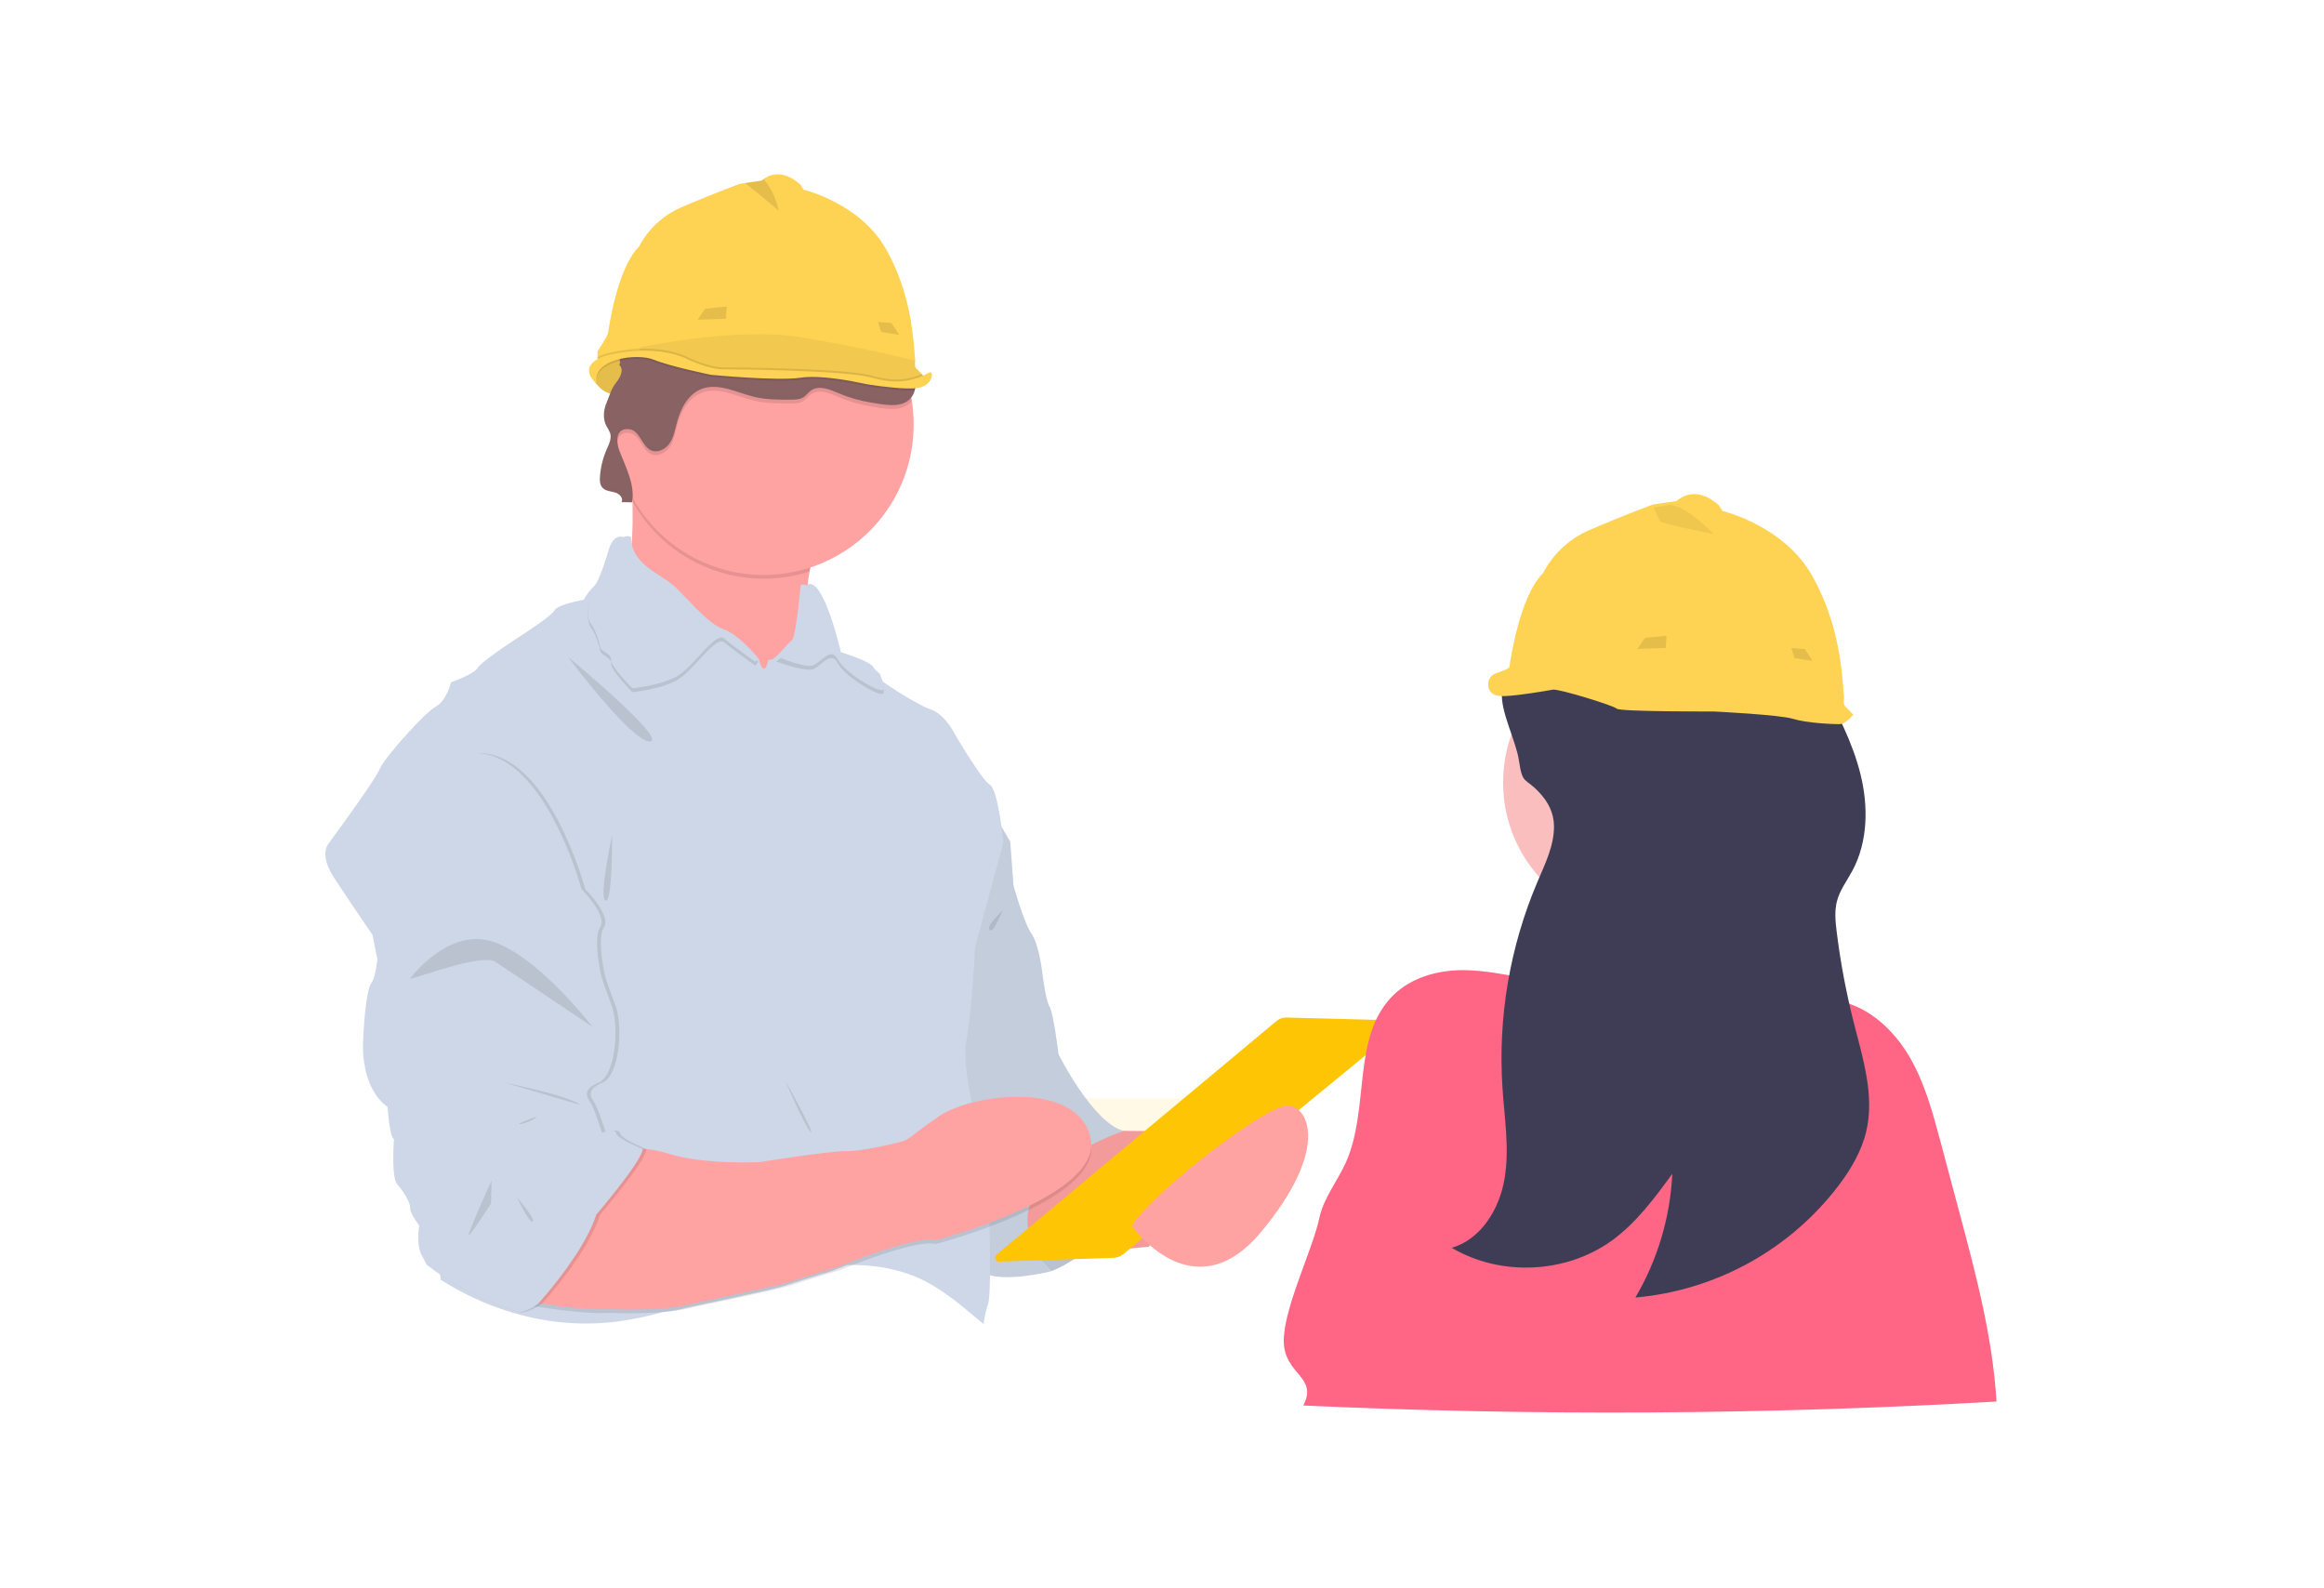 <svg width="600" height="410" viewBox="0 0 600 410" fill="none" xmlns="http://www.w3.org/2000/svg">
<path opacity="0.1" d="M312.022 283.492H243.543V292.359H312.022V283.492Z" fill="#FDC503"/>
<path opacity="0.1" d="M312.022 310.421H243.543V319.287H312.022V310.421Z" fill="#FDC503"/>
<path opacity="0.1" d="M161.304 169.58H148.57V182.32H161.304V169.58Z" fill="#FDC503"/>
<path opacity="0.1" d="M161.304 199.18H148.57V211.921H161.304V199.18Z" fill="#FDC503"/>
<path opacity="0.1" d="M161.304 228.777H148.57V241.517H161.304V228.777Z" fill="#FDC503"/>
<path opacity="0.1" d="M161.304 258.377H148.57V271.117H161.304V258.377Z" fill="#FDC503"/>
<path opacity="0.1" d="M161.304 287.978H148.57V300.718H161.304V287.978Z" fill="#FDC503"/>
<path opacity="0.1" d="M161.304 317.574H148.57V330.314H161.304V317.574Z" fill="#FDC503"/>
<path opacity="0.1" d="M119.173 332.406C119.584 332.639 120 332.863 120.42 333.087V332.863H123.995V334.882L124.757 335.23V332.863H128.332V336.742L129.094 337.034V332.863H132.897V338.345L133.66 338.583V332.406H119.173Z" fill="#FDC503"/>
<path opacity="0.1" d="M209.786 254.115C209.786 254.115 206.065 264.37 213.744 265.307C214.096 265.48 214.494 265.537 214.88 265.47C215.266 265.402 215.622 265.214 215.894 264.932C215.894 264.932 215.36 264.754 215.853 263.758C216.029 263.402 216.161 263.027 216.246 262.639C216.364 262.116 216.306 261.569 216.081 261.082V261.082C216.081 261.082 215.739 257.788 211.283 255.23C211.283 255.23 210.489 254.074 210.21 254.029L210.438 256.011C210.438 256.011 211.89 255.787 212.803 256.573C212.803 256.573 210.521 255.956 210.461 256.308C210.461 256.381 210.63 257.354 210.63 257.354C210.63 257.354 213.15 256.975 214.525 258.231C214.525 258.231 211.886 257.13 210.694 257.724L211.05 259.181C211.05 259.181 213.694 258.647 215.314 260.022C215.314 260.022 212.52 258.962 211.151 259.492L211.694 260.862C211.694 260.862 214.283 260.405 215.625 261.543C215.625 261.543 212.269 260.629 211.84 261.173C212.074 261.705 212.371 262.206 212.726 262.667C212.726 262.667 214.593 262.37 215.314 263.123C215.314 263.123 213.004 262.763 212.922 263.005C212.922 263.005 214.105 264.416 215.082 264.832C214.164 264.51 213.347 263.952 212.712 263.215C212.652 263.811 212.768 264.411 213.045 264.941C213.045 264.941 212.05 264.485 212.429 262.868C212.429 262.868 211.557 261.726 211.552 261.497C211.552 261.497 210.95 263.041 211.096 264.124C211.096 264.124 210.365 262.991 211.397 261.136L210.822 259.766C210.822 259.766 209.909 261.762 209.977 262.735C209.977 262.735 209.411 261.465 210.708 259.405L210.343 257.984C209.864 258.847 209.5 259.768 209.26 260.725C209.26 260.725 208.987 259.428 210.251 257.555L210.119 256.573C210.119 256.573 209.48 257.797 209.329 258.167C209.178 258.537 209.064 258.524 209.064 258.524C209.17 257.659 209.514 256.841 210.059 256.162C210.059 256.162 209.909 254.115 209.786 254.115Z" fill="#FDC503"/>
<path opacity="0.1" d="M195.021 157.461C195.021 157.461 191.304 167.711 198.979 168.648C199.332 168.82 199.729 168.878 200.116 168.811C200.503 168.745 200.859 168.558 201.134 168.278C201.134 168.278 200.595 168.1 201.093 167.099C201.265 166.742 201.395 166.367 201.481 165.98C201.598 165.459 201.542 164.913 201.321 164.427C201.321 164.427 200.979 161.133 196.518 158.571C196.518 158.571 195.724 157.415 195.445 157.369L195.678 159.356C195.678 159.356 197.125 159.128 198.039 159.914C198.039 159.914 195.756 159.297 195.696 159.653C195.696 159.722 195.865 160.699 195.865 160.699C195.865 160.699 198.386 160.316 199.764 161.576C199.764 161.576 197.125 160.471 195.929 161.069L196.285 162.522C196.285 162.522 198.929 161.987 200.554 163.362C200.554 163.362 197.755 162.303 196.386 162.837L196.929 164.208C196.929 164.208 199.518 163.751 200.86 164.893C200.86 164.893 197.504 163.979 197.075 164.518C197.309 165.05 197.606 165.552 197.961 166.012C197.961 166.012 199.828 165.72 200.55 166.469C200.55 166.469 198.244 166.108 198.162 166.345C198.162 166.345 199.34 167.761 200.317 168.173C199.4 167.847 198.583 167.288 197.947 166.551C197.887 167.148 198.003 167.75 198.28 168.282C198.28 168.282 197.285 167.825 197.669 166.204C197.669 166.204 196.792 165.066 196.788 164.833C196.788 164.833 196.189 166.373 196.331 167.46C196.331 167.46 195.596 166.323 196.632 164.472L196.052 163.102C196.052 163.102 195.139 165.098 195.208 166.076C195.208 166.076 194.642 164.801 195.938 162.741L195.573 161.321C195.095 162.183 194.732 163.105 194.491 164.061C194.491 164.061 194.222 162.769 195.482 160.891L195.354 159.914C195.354 159.914 194.71 161.138 194.56 161.503C194.409 161.869 194.295 161.864 194.295 161.864C194.4 161 194.745 160.182 195.29 159.502C195.29 159.502 195.148 157.461 195.021 157.461Z" fill="#FDC503"/>
<path opacity="0.1" d="M222.614 213.282C222.614 213.282 225.486 223.788 232.298 220.134C232.685 220.072 233.043 219.89 233.32 219.612C233.597 219.335 233.779 218.977 233.841 218.59C233.841 218.59 233.302 218.754 233.133 217.654C233.069 217.263 232.959 216.881 232.805 216.516C232.602 216.02 232.241 215.606 231.777 215.338C231.777 215.338 229.6 212.843 224.472 213.318C224.472 213.318 223.158 212.839 222.902 212.962L224.235 214.447C224.235 214.447 225.29 213.428 226.49 213.533C226.49 213.533 224.258 214.355 224.422 214.671C224.459 214.735 225.162 215.429 225.162 215.429C225.162 215.429 226.988 213.661 228.851 213.894C228.851 213.894 226.061 214.515 225.431 215.694L226.559 216.676C226.559 216.676 228.413 214.716 230.531 214.899C230.531 214.899 227.632 215.648 226.819 216.872L228.061 217.69C228.061 217.69 229.887 215.813 231.668 215.982C231.668 215.982 228.408 217.183 228.358 217.859C228.856 218.159 229.39 218.397 229.947 218.567C229.947 218.567 231.316 217.252 232.316 217.439C232.316 217.439 230.22 218.476 230.294 218.718C230.294 218.718 232.074 219.175 233.101 218.955C232.166 219.221 231.178 219.236 230.234 219.001C230.528 219.524 230.969 219.948 231.503 220.221C231.503 220.221 230.426 220.417 229.805 218.878C229.805 218.878 228.435 218.453 228.289 218.261C228.289 218.261 228.691 219.869 229.431 220.673C229.431 220.673 228.18 220.166 227.956 218.055L226.691 217.265C226.691 217.265 227.107 219.417 227.709 220.18C227.709 220.18 226.513 219.467 226.385 217.037L225.271 216.087C225.38 217.072 225.616 218.04 225.975 218.965C225.975 218.965 225.011 218.051 224.961 215.803L224.29 215.077C224.29 215.077 224.472 216.448 224.559 216.836C224.646 217.224 224.559 217.293 224.559 217.293C224.148 216.525 223.958 215.658 224.011 214.789C224.011 214.789 222.719 213.213 222.614 213.282Z" fill="#FDC503"/>
<path d="M271.292 328.176C271.292 328.176 294.979 320.196 290.075 291.92L259.988 284.104L253.003 307.305L271.292 328.176Z" fill="#CED7E7"/>
<path opacity="0.1" d="M253.003 307.305L271.288 328.177C271.288 328.177 294.974 320.196 290.071 291.92L253.003 307.305Z" fill="black"/>
<path d="M153.474 98.41C153.474 98.41 156.67 103.613 161.039 101.013C165.408 98.414 161.217 91.233 161.217 91.233C161.217 91.233 152.848 90.087 153.474 98.41Z" fill="#FED253"/>
<path opacity="0.1" d="M161.039 101.014C160.524 101.347 159.946 101.572 159.34 101.674C158.735 101.776 158.115 101.754 157.519 101.607C155.917 101.201 154.684 99.968 154.022 99.159C153.824 98.922 153.641 98.673 153.474 98.414C153.25 95.445 154.172 93.677 155.451 92.636C157.209 91.206 159.642 91.147 160.692 91.192C161.016 91.192 161.203 91.238 161.203 91.238L161.29 91.384C161.413 91.617 161.683 92.133 161.97 92.823C162.947 95.084 164.112 99.182 161.039 101.014Z" fill="black"/>
<path d="M273.621 290.591L290.057 291.92L320.646 292.171L296.544 321.863C296.544 321.863 288.897 322.279 287.322 323.357C285.747 324.435 263.631 323.86 263.631 323.86L260.061 308.639L273.621 290.591Z" fill="#FFA2A2"/>
<path opacity="0.05" d="M273.621 290.591L290.057 291.92L320.646 292.171L296.544 321.863C296.544 321.863 288.897 322.279 287.322 323.357C285.747 324.435 263.631 323.86 263.631 323.86L260.061 308.639L273.621 290.591Z" fill="black"/>
<path d="M256.998 210.76L260.819 217.247L261.65 228.557C261.65 228.557 264.312 238.2 266.307 241.028C268.302 243.856 269.133 251.343 269.133 251.343C269.133 251.343 269.964 258.327 270.959 259.821C271.954 261.315 273.288 272.154 273.288 272.154C273.288 272.154 282.099 289.782 290.075 291.943C290.075 291.943 250.515 304.916 271.292 328.199C271.292 328.199 256.5 331.854 253.007 327.702C249.515 323.549 240.375 262.009 240.375 262.009L243.201 210.116L256.998 210.76Z" fill="#CED7E7"/>
<path opacity="0.05" d="M256.998 210.76L260.819 217.247L261.65 228.557C261.65 228.557 264.312 238.2 266.307 241.028C268.302 243.856 269.133 251.343 269.133 251.343C269.133 251.343 269.964 258.327 270.959 259.821C271.954 261.315 273.288 272.154 273.288 272.154C273.288 272.154 282.099 289.782 290.075 291.943C290.075 291.943 250.515 304.916 271.292 328.199C271.292 328.199 256.5 331.854 253.007 327.702C249.515 323.549 240.375 262.009 240.375 262.009L243.201 210.116L256.998 210.76Z" fill="black"/>
<path d="M209 147.543C207.89 153.305 208.219 159.252 209.959 164.856L203.804 182.484C203.804 182.484 156.93 156.373 160.92 150.051C163.18 146.465 163.468 136.978 163.285 129.44C163.153 123.712 162.746 119.117 162.746 119.117C162.746 119.117 220.272 124.776 212.616 137.914C210.883 140.9 209.661 144.155 209 147.543V147.543Z" fill="#FFA2A2"/>
<path opacity="0.1" d="M212.616 137.914C210.883 140.9 209.661 144.155 209 147.543C200.463 150.276 191.244 149.966 182.91 146.665C174.575 143.365 167.641 137.278 163.285 129.44C163.153 123.712 162.747 119.117 162.747 119.117C162.747 119.117 220.259 124.776 212.616 137.914Z" fill="black"/>
<path d="M235.887 109.638C235.891 115.736 234.456 121.748 231.701 127.187C228.945 132.626 224.945 137.337 220.027 140.938C215.109 144.539 209.411 146.928 203.396 147.911C197.382 148.894 191.22 148.443 185.412 146.595C179.605 144.747 174.315 141.554 169.973 137.275C165.631 132.996 162.359 127.753 160.423 121.97C158.488 116.188 157.944 110.031 158.834 103.999C159.725 97.966 162.026 92.23 165.55 87.255C166.098 86.484 166.674 85.732 167.28 84.998C170.731 80.801 175.026 77.377 179.886 74.948V74.948C182.522 73.629 185.303 72.62 188.172 71.943C193.353 70.715 198.731 70.566 203.971 71.507C209.212 72.448 214.203 74.457 218.634 77.411C223.065 80.364 226.841 84.198 229.727 88.675C232.614 93.151 234.549 98.173 235.412 103.43C235.734 105.483 235.893 107.559 235.887 109.638Z" fill="#FFA2A2"/>
<path d="M249.424 269.095C248.844 272.192 249.57 277.852 250.67 283.612C250.716 283.864 250.766 284.115 250.816 284.366C250.866 284.617 250.94 285.006 251.003 285.321C251.51 287.797 252.063 290.25 252.601 292.479C253.14 294.708 253.624 296.617 254.035 298.189C254.656 300.541 255.08 302.021 255.08 302.021C255.08 302.021 255.135 303.474 255.208 305.785C255.249 307.119 255.295 308.746 255.341 310.541C255.341 311.062 255.373 311.591 255.386 312.14C255.409 313.094 255.432 314.086 255.455 315.1C255.455 315.429 255.455 315.757 255.478 316.091C255.478 317.183 255.519 318.297 255.537 319.407C255.56 320.933 255.578 322.459 255.587 323.939C255.587 324.505 255.587 325.063 255.587 325.611C255.587 327.027 255.587 328.383 255.587 329.631C255.537 333.171 255.395 335.843 255.094 336.615C254.989 336.88 254.893 337.168 254.802 337.469C254.406 338.887 254.119 340.333 253.944 341.795L253.167 341.16C251.684 339.936 250.214 338.684 248.721 337.469C246.239 335.389 243.605 333.499 240.841 331.814C240.653 331.704 240.466 331.595 240.274 331.49C239.763 331.193 239.243 330.914 238.713 330.649C237.622 330.099 236.503 329.605 235.362 329.169C230.089 327.159 224.441 326.428 218.716 326.552C216.433 327.424 214.949 328.05 214.949 328.05L212.046 328.927L211.562 329.073C208.416 330.033 203.992 331.394 202.399 331.96C199.824 332.874 177.466 337.529 177.466 337.529C175.424 338.087 173.337 338.469 171.23 338.671C167.392 339.751 163.486 340.569 159.537 341.119C150.565 342.267 141.452 341.533 132.779 338.963C132.52 338.978 132.26 338.971 132.002 338.94C132.162 338.94 132.317 338.904 132.459 338.876L131.902 338.712L131.14 338.474C129.861 338.072 128.594 337.632 127.336 337.154L126.574 336.862C125.357 336.393 124.165 335.889 122.999 335.35L122.237 335.003C121.019 334.436 119.828 333.838 118.662 333.207C118.242 332.988 117.826 332.751 117.416 332.527C116.174 331.832 114.956 331.105 113.763 330.343C113.562 328.621 113.457 327.47 113.457 327.47L111.677 318.599L111.585 318.142L110.307 311.747L110.216 311.29L107.435 297.376L107.344 296.919L106.066 290.524L105.974 290.067L103.157 276.162L103.066 275.705L101.788 269.31L101.696 268.853L98.902 254.921L98.811 254.464L97.533 248.091L97.441 247.635L96.934 245.122L96.172 241.317C96.172 241.317 93.739 237.836 90.999 233.72L90.693 233.264C89.913 232.108 89.109 230.906 88.328 229.728C88.068 229.34 87.817 228.956 87.566 228.577C87.186 228.001 86.817 227.439 86.461 226.891L86.215 226.512L86.164 226.434C82.229 220.341 84.863 217.691 84.863 217.691C84.863 217.691 86.516 215.453 88.648 212.493C88.753 212.342 88.863 212.191 88.977 212.036C89.89 210.757 90.894 209.359 91.88 207.961L92.643 206.874C92.93 206.468 93.214 206.061 93.487 205.659C93.597 205.508 93.702 205.353 93.802 205.202C95.907 202.16 97.642 199.506 97.998 198.565C98.555 197.08 102.107 192.69 105.646 188.84C108.435 185.797 111.211 183.093 112.457 182.444C115.283 180.951 116.448 176.122 116.448 176.122C116.448 176.122 122.597 173.966 123.428 172.303C124.259 170.641 135.897 163.167 135.897 163.167C135.897 163.167 140.604 160.134 142.508 158.307C142.777 158.068 143.012 157.793 143.206 157.489C143.868 156.302 148.192 155.324 149.95 154.972C150.406 154.881 150.689 154.831 150.689 154.831C151.399 153.541 152.296 152.363 153.351 151.336C154.068 150.701 154.963 148.513 155.716 146.394C156.533 144.082 157.168 141.857 157.168 141.857C158.501 137.367 161.158 138.696 161.158 138.696C161.154 139.31 161.213 139.922 161.332 140.524C162.441 146.005 168.467 148.289 171.631 150.852C175.124 153.675 180.607 160.997 184.931 162.491C188.51 163.729 192.66 168.398 193.975 169.955L194.076 170.074C194.295 170.33 195.856 169.955 195.856 169.955C195.856 169.955 197.226 175.742 198.349 170.321H198.892C199.196 170.29 199.484 170.173 199.723 169.983C201.207 168.973 203.417 166.013 204.38 165.333C205.54 164.497 206.708 151.025 206.708 151.025L206.768 150.998C210.909 149.057 215.351 168.489 215.351 168.489C215.351 168.489 223.163 170.819 223.829 172.481C223.957 172.81 224.546 173.395 225.432 174.103C229.465 177.187 233.757 179.915 238.261 182.257C238.361 182.307 238.457 182.358 238.558 182.399C238.648 182.447 238.741 182.492 238.836 182.531C239.005 182.613 239.17 182.686 239.325 182.755C239.571 182.865 239.8 182.956 240.01 183.029L240.284 183.125C240.938 183.343 241.554 183.662 242.11 184.071C242.274 184.189 242.438 184.313 242.598 184.445C243.22 184.963 243.792 185.538 244.306 186.163C244.383 186.254 244.456 186.35 244.529 186.441C244.876 186.875 245.187 187.305 245.443 187.702C245.862 188.315 246.245 188.953 246.589 189.612C246.589 189.612 253.4 201.255 255.564 202.58C257.728 203.905 259.057 217.385 259.057 217.385L251.752 244.478C251.752 244.478 251.41 251.33 250.771 258.319C250.414 262.239 249.962 266.226 249.424 269.095Z" fill="#CED7E7"/>
<path opacity="0.1" d="M235.393 103.43C235.22 103.676 235.023 103.904 234.804 104.111C232.403 106.395 228.139 105.449 224.865 104.919C222.021 104.454 219.242 103.65 216.588 102.526C214.278 101.539 211.506 100.333 209.429 101.749C208.63 102.288 208.082 103.151 207.251 103.626C206.42 104.101 205.361 104.133 204.38 104.147C201.184 104.147 197.988 104.184 194.87 103.462C190.217 102.375 185.405 99.638 180.981 101.443C177.521 102.85 175.644 106.618 174.708 110.241C174.252 112.018 173.914 113.895 172.882 115.403C171.85 116.91 169.855 117.979 168.157 117.271C165.65 116.225 165.28 111.968 162.258 111.753C158.939 111.52 158.98 114.951 159.948 117.431C161.381 121.085 163.258 124.74 163.34 128.55C159.773 122.157 158.087 114.885 158.478 107.573C158.869 100.262 161.321 93.212 165.55 87.236C166.286 86.78 166.862 86.107 167.198 85.309C167.232 85.201 167.259 85.091 167.28 84.98C167.531 83.705 166.823 82.367 166.782 81.033C166.623 77.776 170.147 75.506 173.38 75.094C175.53 74.82 177.731 75.031 179.886 74.962C180.971 74.938 182.05 74.794 183.104 74.533C184.922 73.987 186.625 73.113 188.126 71.952C193.307 70.724 198.685 70.575 203.925 71.516C209.166 72.457 214.157 74.466 218.588 77.42C223.019 80.373 226.795 84.207 229.681 88.684C232.568 93.16 234.503 98.183 235.366 103.439L235.393 103.43Z" fill="black"/>
<path d="M236.174 100.739C235.946 101.643 235.472 102.465 234.804 103.115C232.403 105.399 228.139 104.449 224.865 103.919C222.02 103.464 219.241 102.666 216.588 101.543C214.278 100.561 211.506 99.355 209.429 100.771C208.63 101.31 208.082 102.174 207.251 102.649C206.42 103.124 205.361 103.156 204.379 103.165C201.184 103.188 197.988 103.206 194.869 102.484C190.217 101.393 185.405 98.661 180.981 100.461C177.52 101.868 175.644 105.641 174.708 109.263C174.251 111.04 173.914 112.918 172.882 114.421C171.85 115.923 169.855 117.001 168.156 116.293C165.65 115.247 165.28 110.99 162.258 110.775C158.939 110.542 158.98 113.973 159.948 116.453C161.646 120.779 163.956 125.082 163.198 129.669C162.445 129.669 161.199 129.641 160.459 129.623C161.034 128.641 159.939 127.471 158.847 127.138C157.756 126.804 156.482 126.809 155.651 126.014C154.821 125.219 154.816 123.991 154.903 122.89C155.092 120.537 155.667 118.231 156.606 116.065C157.204 114.695 157.975 113.21 157.519 111.776C157.245 111.126 156.915 110.5 156.533 109.907C155.583 108.08 155.807 105.796 156.619 103.91C156.966 103.106 157.217 102.347 157.505 101.626C157.868 100.6 158.394 99.639 159.062 98.78C160.107 97.478 161.13 95.518 159.975 94.308C159.683 94.001 160.267 93.791 160.08 93.394C160.047 93.326 160.024 93.254 160.012 93.179C159.958 92.698 160.074 92.213 160.34 91.809C160.394 91.704 160.454 91.602 160.518 91.503C160.571 91.398 160.63 91.298 160.696 91.201C161.707 89.513 163.051 88.047 164.646 86.894C165.636 86.177 166.796 85.487 167.189 84.326C167.645 82.956 166.842 81.499 166.773 80.051C166.613 76.794 170.138 74.523 173.37 74.112C176.603 73.701 179.954 74.382 183.104 73.546C187.574 72.367 190.715 68.421 194.774 66.205C196.994 65.017 199.456 64.353 201.973 64.263C204.489 64.172 206.992 64.659 209.292 65.684C214.031 67.85 217.606 72.226 222.555 73.87C224.308 74.455 226.207 74.688 227.787 75.656C229.613 76.78 230.723 78.744 231.672 80.681C233.12 83.618 233.412 86.569 234.412 89.68C235.206 92.147 236.306 95.372 236.398 98.213C236.449 99.062 236.374 99.913 236.174 100.739V100.739Z" fill="#896363"/>
<g opacity="0.1">
<path opacity="0.1" d="M160.569 95.016C160.642 94.723 160.649 94.418 160.59 94.123C160.531 93.827 160.407 93.549 160.227 93.307C160.345 93.663 159.829 93.869 160.112 94.166C160.338 94.403 160.496 94.697 160.569 95.016Z" fill="black"/>
<path opacity="0.1" d="M160.213 92.261C160.159 92.421 160.127 92.587 160.117 92.754C160.203 92.608 160.322 92.457 160.213 92.261Z" fill="black"/>
<path opacity="0.1" d="M234.933 102C232.527 104.284 228.267 103.339 224.984 102.804C222.142 102.346 219.365 101.544 216.716 100.415C214.402 99.428 211.635 98.222 209.553 99.638C208.759 100.178 208.211 101.041 207.375 101.516C206.54 101.991 205.485 102.023 204.503 102.032C201.308 102.032 198.112 102.073 194.989 101.347C190.341 100.26 185.529 97.533 181.105 99.328C177.644 100.739 175.768 104.508 174.832 108.13C174.375 109.907 174.042 111.785 173.006 113.292C171.969 114.8 169.974 115.869 168.28 115.165C165.774 114.115 165.404 109.862 162.382 109.647C160.021 109.478 159.364 111.168 159.524 113.046C159.661 111.611 160.437 110.506 162.382 110.643C165.404 110.858 165.774 115.115 168.28 116.161C169.974 116.869 171.974 115.805 173.006 114.288C174.038 112.772 174.375 110.903 174.832 109.131C175.768 105.508 177.644 101.735 181.105 100.328C185.529 98.528 190.341 101.242 194.989 102.347C198.093 103.074 201.317 103.051 204.503 103.028C205.485 103.028 206.521 103.001 207.375 102.516C208.229 102.032 208.745 101.178 209.553 100.634C211.635 99.223 214.402 100.429 216.716 101.411C219.366 102.539 222.142 103.343 224.984 103.805C228.267 104.334 232.527 105.289 234.933 102.996C236.239 101.749 236.631 99.945 236.544 97.971C236.471 99.538 236.015 100.959 234.933 102Z" fill="black"/>
<path opacity="0.1" d="M166.933 79.224C166.908 79.451 166.899 79.68 166.906 79.909C166.951 80.859 167.312 81.809 167.426 82.737C167.595 81.599 167.07 80.412 166.933 79.224Z" fill="black"/>
<path opacity="0.1" d="M157.656 111.634C157.694 111.771 157.723 111.91 157.743 112.05C157.817 111.579 157.787 111.097 157.656 110.638C157.384 109.986 157.054 109.359 156.67 108.765C156.327 108.09 156.124 107.352 156.072 106.596C155.979 107.687 156.186 108.783 156.67 109.766C157.055 110.357 157.385 110.983 157.656 111.634Z" fill="black"/>
<path opacity="0.1" d="M163.322 128.527L160.651 128.486C160.713 128.647 160.738 128.82 160.724 128.993C160.71 129.165 160.657 129.332 160.569 129.481C161.322 129.481 162.573 129.509 163.308 129.527C163.436 128.745 163.48 127.952 163.441 127.161C163.43 127.618 163.391 128.074 163.322 128.527Z" fill="black"/>
<path opacity="0.1" d="M158.953 126C157.862 125.672 156.592 125.667 155.78 124.868C155.301 124.344 155.032 123.663 155.022 122.954C154.953 124.004 155.022 125.137 155.78 125.868C156.592 126.667 157.862 126.672 158.953 127.001C159.308 127.104 159.638 127.279 159.923 127.515C160.208 127.75 160.442 128.042 160.61 128.371C161.071 127.426 160.012 126.316 158.953 126Z" fill="black"/>
</g>
<path d="M238.462 97.085C238.462 97.085 236.718 99.332 235.143 99.332C233.568 99.332 227.436 99.081 224.24 98.085C221.044 97.09 205.375 96.336 205.375 96.336C205.375 96.336 183.187 96.418 182.438 95.669C181.689 94.92 168.641 90.927 167.312 91.178C167.034 91.233 166.354 91.352 165.445 91.503L164.404 91.672C162.829 91.923 160.861 92.216 159.063 92.43C156.839 92.691 154.885 92.823 154.264 92.595V90.681C154.264 90.681 156.839 86.935 157.003 85.861C157.168 84.788 159.332 69.225 164.984 63.656C167.319 59.19 171.098 55.648 175.704 53.607C183.351 50.276 190.998 47.453 190.998 47.453L192.336 47.262L196.651 46.622C196.782 46.491 196.924 46.372 197.075 46.266C198.271 45.352 201.896 43.365 206.622 47.636L207.457 48.97C207.457 48.97 221.998 52.378 228.728 64.268C235.458 76.159 235.796 87.803 236.293 93.124C236.293 93.124 235.96 94.623 236.626 95.203C236.868 95.416 237.098 95.642 237.316 95.879C237.375 95.938 237.435 95.998 237.489 96.062C237.681 96.254 237.859 96.455 238.005 96.619C238.023 96.632 238.038 96.647 238.051 96.665C238.087 96.708 238.125 96.749 238.165 96.788L238.462 97.085Z" fill="#FED253"/>
<path opacity="0.05" d="M238.461 97.085C238.461 97.085 236.717 99.332 235.142 99.332C233.567 99.332 227.436 99.081 224.24 98.085C221.044 97.09 205.375 96.336 205.375 96.336C205.375 96.336 183.186 96.418 182.438 95.669C181.689 94.92 168.641 90.927 167.312 91.178C167.034 91.233 166.353 91.352 165.445 91.503L165.207 90.041L165.148 89.68C165.148 89.68 190.331 84.276 207.119 87.108C223.906 89.941 236.293 93.093 236.293 93.093C236.293 93.093 235.96 94.591 236.626 95.171C236.867 95.384 237.098 95.61 237.315 95.847C237.375 95.906 237.434 95.966 237.489 96.03C237.681 96.222 237.859 96.423 238.005 96.587C238.022 96.6 238.038 96.615 238.051 96.633C238.086 96.676 238.124 96.717 238.165 96.756L238.461 97.085Z" fill="black"/>
<path opacity="0.1" d="M236.174 100.739C233.065 100.982 227.335 100.223 224.829 99.853C224.116 99.748 223.418 99.62 222.715 99.465C220.026 98.88 211.757 97.24 206.735 97.999C200.668 98.912 183.547 97.249 183.547 97.249C183.547 97.249 172.991 95.089 168.75 93.344C167.193 92.7 164.591 92.499 162.002 92.818C161.342 92.901 160.687 93.018 160.039 93.17C156.505 94.006 153.524 95.911 154.04 99.159C153.842 98.922 153.659 98.673 153.492 98.414C153.268 95.445 154.191 93.677 155.469 92.636L155.77 92.512C157.332 92.068 158.921 91.728 160.528 91.494C160.779 91.453 161.039 91.416 161.304 91.384C165.846 90.772 172.416 90.635 177.959 93.426C177.959 93.426 183.109 95.843 186.601 95.843C190.094 95.843 218.514 96.094 225.166 98.003C226.491 98.386 227.841 98.671 229.207 98.857C231.632 99.17 234.097 98.938 236.42 98.177C236.468 99.038 236.385 99.903 236.174 100.739V100.739Z" fill="black"/>
<path opacity="0.1" d="M238.462 97.085C238.462 97.085 236.718 99.332 235.143 99.332C233.568 99.332 227.436 99.081 224.24 98.085C221.044 97.09 205.375 96.336 205.375 96.336C205.375 96.336 183.187 96.418 182.438 95.669C181.689 94.92 168.641 90.927 167.312 91.178C167.034 91.233 166.354 91.352 165.445 91.503L164.404 91.672C162.596 91.663 160.797 91.918 159.063 92.43C156.839 92.691 154.885 92.823 154.264 92.595V92.215C154.743 91.937 155.242 91.696 155.757 91.494C158.838 90.63 162.01 90.137 165.208 90.023C169.193 89.877 173.855 90.343 177.95 92.407C177.95 92.407 183.1 94.824 186.593 94.824C190.085 94.824 218.506 95.07 225.158 96.984C226.483 97.364 227.833 97.648 229.198 97.834C232.194 98.212 235.237 97.775 238.005 96.569C238.023 96.582 238.038 96.597 238.051 96.614C238.087 96.658 238.125 96.699 238.165 96.738L238.462 97.085Z" fill="black"/>
<path d="M154.104 99.081C154.104 99.081 148.534 94.838 155.766 92.01C155.766 92.01 168.399 88.104 177.959 92.924C177.959 92.924 183.109 95.331 186.602 95.331C190.094 95.331 218.515 95.582 225.167 97.496C226.492 97.876 227.842 98.16 229.207 98.346C232.746 98.775 236.331 98.094 239.466 96.395C239.923 96.144 240.334 96.016 240.457 96.162C240.872 96.665 240.544 99.575 236.887 100.155C234.033 100.612 227.55 99.748 224.824 99.351C224.117 99.246 223.414 99.113 222.715 98.963C220.026 98.378 211.758 96.738 206.713 97.496C200.65 98.41 183.524 96.747 183.524 96.747C183.524 96.747 172.973 94.586 168.732 92.837C164.491 91.087 152.524 92.595 154.104 99.081Z" fill="#FED253"/>
<path opacity="0.1" d="M201.061 54.493C200.604 53.835 194.738 49.134 192.345 47.234L196.66 46.595C196.791 46.464 196.933 46.345 197.084 46.238C200.221 49.532 201.061 54.493 201.061 54.493Z" fill="black"/>
<path opacity="0.1" d="M182.032 79.704L180.119 82.531L187.433 82.285L187.597 79.124L182.032 79.704Z" fill="black"/>
<path opacity="0.1" d="M226.659 83.116L227.49 85.692L232.147 86.441L230.152 83.363L226.659 83.116Z" fill="black"/>
<path opacity="0.1" d="M146.708 169.607C147.206 170.438 163.578 191.99 167.901 191.392C172.225 190.794 146.708 169.607 146.708 169.607Z" fill="black"/>
<path opacity="0.1" d="M158.012 215.584C158.012 215.584 154.519 231.965 156.35 232.486C158.181 233.007 158.012 215.584 158.012 215.584Z" fill="black"/>
<path opacity="0.1" d="M202.892 279.198C203.471 280.861 208.293 291.673 209.375 292.254C210.457 292.834 202.892 279.198 202.892 279.198Z" fill="black"/>
<path opacity="0.1" d="M258.911 234.793C258.742 235.373 254.587 238.785 255.5 240.032C256.413 241.279 258.911 234.793 258.911 234.793Z" fill="black"/>
<path opacity="0.1" d="M269.247 310.421C268.042 311.092 266.795 311.741 265.526 312.362C264.156 313.029 262.787 313.664 261.39 314.262C260.833 314.504 260.276 314.742 259.723 314.97C258.883 315.318 258.052 315.651 257.231 315.971C254.733 316.948 252.327 317.798 250.186 318.515C249.355 318.794 248.561 319.05 247.821 319.287C244.095 320.47 241.621 321.114 241.621 321.114C241.056 320.993 240.477 320.946 239.9 320.973C239.74 320.973 239.576 320.973 239.407 320.973C238.633 321.029 237.864 321.126 237.101 321.265C232.001 322.179 224.797 324.741 220.455 326.418C218.172 327.29 216.689 327.916 216.689 327.916L213.785 328.793L213.301 328.939C210.155 329.899 205.731 331.26 204.138 331.826C201.563 332.74 179.205 337.395 179.205 337.395C177.163 337.953 175.076 338.335 172.969 338.537C167.775 339.014 162.555 339.133 157.346 338.893C152.113 339.231 143.649 338.08 138.723 337.303L137.937 337.18C136.034 336.87 134.824 336.646 134.824 336.646L135.463 335.764L148.571 317.67L148.648 317.56L160.861 300.709L161.318 300.097L162.427 298.567C162.427 298.567 163.094 297.653 165.659 297.594C165.961 297.594 166.289 297.594 166.65 297.594C168.805 297.767 170.932 298.201 172.983 298.886L173.576 299.065C182.42 301.6 196.089 300.965 196.089 300.965C196.089 300.965 204.594 299.594 211.278 298.772L211.776 298.708C213.96 298.399 216.159 298.209 218.364 298.137C222.437 298.219 231.248 296.059 231.248 296.059C233.143 295.652 233.942 295.31 235.01 294.547C235.152 294.446 235.302 294.337 235.467 294.218C235.923 293.875 236.448 293.455 237.124 292.934C238.357 291.989 240.087 290.705 242.808 288.905C243.045 288.75 243.297 288.595 243.566 288.448C243.835 288.302 244.178 288.106 244.506 287.941C247.142 286.693 249.92 285.772 252.779 285.201C255.151 284.69 257.558 284.359 259.979 284.209H260.34C267.188 283.844 274.182 285.018 278.273 288.869C278.988 289.545 279.612 290.313 280.127 291.153C280.377 291.551 280.599 291.966 280.793 292.395C281.167 293.213 281.444 294.072 281.62 294.953C281.653 295.118 281.681 295.282 281.702 295.447C281.702 295.497 281.702 295.543 281.702 295.593C281.702 295.725 281.729 295.858 281.738 295.99C282.104 301.458 276.433 306.401 269.247 310.421Z" fill="black"/>
<path d="M134.824 335.664C134.824 335.664 149.616 338.405 157.346 337.907C157.346 337.907 171.558 338.656 179.205 336.413C179.205 336.413 201.577 331.754 204.138 330.84C206.699 329.926 216.689 326.93 216.689 326.93C216.689 326.93 236.138 318.78 241.621 320.11C241.621 320.11 284.674 308.968 281.597 293.917C278.52 278.865 251.346 282.277 242.79 287.928C234.234 293.579 235.485 294.168 231.239 295.081C231.239 295.081 222.427 297.242 218.355 297.16C214.283 297.078 196.08 299.987 196.08 299.987C196.08 299.987 181.785 300.654 172.978 297.909C164.171 295.164 162.422 297.576 162.422 297.576L134.824 335.664Z" fill="#FFA2A2"/>
<path opacity="0.1" d="M166.901 296.598C166.903 296.616 166.903 296.635 166.901 296.653C166.869 296.992 166.781 297.324 166.641 297.635C164.888 301.938 154.935 313.545 154.935 313.545C154.481 314.924 153.934 316.27 153.296 317.574C151.924 320.362 150.345 323.042 148.571 325.591C145.94 329.406 143.069 333.048 139.974 336.495H139.951C139.557 336.787 139.147 337.057 138.723 337.304C137.65 337.943 136.038 338.733 134.518 338.829C134.259 338.845 133.999 338.837 133.742 338.806C133.901 338.806 134.057 338.77 134.198 338.743L133.641 338.578L132.879 338.341C131.6 337.939 130.333 337.499 129.076 337.02L128.313 336.728C127.096 336.259 125.904 335.755 124.738 335.216L123.976 334.869C122.758 334.302 121.567 333.704 120.401 333.074C119.981 332.854 119.566 332.617 119.155 332.393C117.913 331.699 116.695 330.971 115.502 330.209C114.236 329.402 112.997 328.56 111.786 327.683C110.873 325.989 110.12 324.486 109.709 323.677C108.96 322.174 108.896 320.023 108.987 318.465C108.987 318.305 108.987 318.154 109.015 318.008C109.092 317.031 109.211 316.359 109.211 316.359C108.534 315.454 107.924 314.502 107.385 313.509C107.075 313.016 106.899 312.451 106.873 311.869C106.894 311.635 106.872 311.4 106.809 311.175C106.458 309.731 104.947 307.251 103.55 305.693C102.509 304.546 102.445 300.262 102.545 297.224C102.605 295.397 102.719 294.054 102.719 294.054C102.514 293.922 102.361 293.723 102.285 293.492C101.918 292.492 101.67 291.452 101.545 290.395C101.545 290.244 101.504 290.093 101.481 289.938C101.189 287.841 101.057 285.735 101.057 285.735C97.678 283.273 96.071 279.431 95.323 276.005L95.227 275.549C94.816 273.443 94.641 271.298 94.706 269.153C94.706 268.948 94.706 268.793 94.706 268.697C94.706 268.601 94.706 268.582 94.706 268.582C94.706 268.582 95.154 258.684 96.405 254.819C96.455 254.655 96.51 254.504 96.564 254.362C96.657 254.119 96.776 253.888 96.921 253.672C97.377 253.065 97.701 251.918 97.971 250.562C98.158 249.621 98.313 248.575 98.427 247.533C98.532 246.665 98.614 245.802 98.678 245.002C98.856 242.864 98.911 241.197 98.911 241.197L98.067 237.031C97.834 235.894 97.656 234.747 97.532 233.601C97.532 233.45 97.496 233.299 97.478 233.144C97.264 231.026 97.226 228.895 97.363 226.771C97.363 226.616 97.363 226.465 97.391 226.315C97.747 221.478 99.011 216.751 101.116 212.382L101.345 211.925C101.649 211.316 101.968 210.718 102.303 210.13C102.545 209.696 102.801 209.267 103.066 208.842C103.768 207.704 104.53 206.605 105.349 205.548C105.467 205.393 105.59 205.242 105.714 205.092C107.138 203.324 108.722 201.691 110.444 200.213C115.055 196.248 119.287 194.526 123.131 194.393C139.942 193.799 149.37 223.546 150.894 228.758C151.041 229.261 151.114 229.535 151.114 229.535C151.114 229.535 157.925 236.355 155.93 239.347C155.543 240.006 155.308 240.742 155.241 241.503C154.693 245.528 156.263 252.156 156.263 252.156C156.263 252.156 156.82 253.983 158.446 258.359L158.925 259.638C159.943 262.379 160.181 266.979 159.596 271.099C159.035 275.046 157.715 278.536 155.601 279.431C151.278 281.259 152.442 283.086 153.437 284.589C154.029 285.666 154.522 286.794 154.912 287.96C155.538 289.646 156.117 291.418 156.337 292.108C156.4 292.3 156.432 292.405 156.432 292.405C157.038 292.17 157.667 292.002 158.309 291.902C159.126 291.788 159.934 291.87 160.089 292.569C160.172 292.944 160.642 293.387 161.304 293.83C163.267 295.182 166.901 296.598 166.901 296.598Z" fill="black"/>
<path d="M165.906 296.598C165.878 296.946 165.79 297.286 165.646 297.603C163.902 301.911 153.94 313.545 153.94 313.545C153.484 314.923 152.937 316.269 152.301 317.574C151.199 319.825 149.953 322.003 148.571 324.093C145.709 328.412 142.538 332.519 139.084 336.381L138.979 336.495C138.979 336.495 138.577 336.801 137.938 337.194C136.795 337.923 135.537 338.452 134.217 338.756L133.66 338.592L132.897 338.354C131.619 337.952 130.351 337.512 129.094 337.034L128.332 336.742C127.114 336.273 125.923 335.769 124.757 335.23L123.994 334.883C122.777 334.316 121.585 333.718 120.42 333.087C120 332.868 119.584 332.631 119.173 332.407C117.931 331.712 116.714 330.984 115.521 330.223C114.255 329.416 113.016 328.574 111.804 327.697C111.244 327.295 110.69 326.882 110.143 326.459C109.526 325.29 109.033 324.303 108.727 323.691C107.978 322.188 107.915 320.036 108.006 318.479C108.006 318.319 108.006 318.168 108.033 318.022C108.111 317.044 108.23 316.373 108.23 316.373C108.23 316.373 107.86 315.875 107.412 315.199C107.161 314.824 106.892 314.39 106.65 313.961C106.193 313.157 105.837 312.344 105.906 311.883C105.915 311.804 105.915 311.724 105.906 311.645C105.899 311.491 105.876 311.338 105.837 311.188C105.486 309.745 103.97 307.264 102.573 305.707C101.532 304.56 101.468 300.275 101.564 297.238C101.564 297.082 101.564 296.931 101.564 296.781C101.628 295.205 101.724 294.067 101.724 294.067C101.208 293.843 100.811 292.185 100.555 290.413L100.486 289.956C100.194 287.859 100.062 285.754 100.062 285.754C96.683 283.291 95.076 279.45 94.332 276.024C93.814 273.624 93.614 271.167 93.739 268.715C93.739 268.642 93.739 268.601 93.739 268.601C93.739 268.601 94.131 258.651 95.382 254.782C95.432 254.618 95.487 254.467 95.542 254.326C95.651 254.088 95.788 253.865 95.948 253.659C96.642 252.69 97.103 250.36 97.405 247.976L97.46 247.519C97.838 244.322 97.943 241.183 97.943 241.183L97.094 237.017C96.863 235.875 96.685 234.732 96.56 233.587C96.537 233.436 96.523 233.281 96.505 233.13C96.292 231.013 96.254 228.881 96.391 226.758C96.391 226.602 96.391 226.451 96.423 226.301C96.777 221.463 98.041 216.736 100.149 212.368C100.222 212.213 100.295 212.062 100.377 211.911C100.964 210.725 101.616 209.572 102.331 208.458C102.577 208.07 102.829 207.686 103.093 207.307C103.509 206.704 103.943 206.11 104.395 205.535L104.76 205.078C106.172 203.317 107.742 201.689 109.449 200.213C114.471 195.905 119.036 194.242 123.145 194.393C139.33 194.973 148.416 223.651 149.908 228.758C150.055 229.261 150.128 229.535 150.128 229.535C150.128 229.535 156.944 236.355 154.949 239.347C154.562 240.006 154.326 240.742 154.259 241.503C153.707 245.528 155.282 252.156 155.282 252.156C155.282 252.156 155.839 253.983 157.464 258.359C157.611 258.766 157.77 259.19 157.921 259.638C158.939 262.379 159.177 266.979 158.592 271.099C158.031 275.051 156.716 278.536 154.597 279.431C150.278 281.259 151.438 283.086 152.438 284.589C153.029 285.666 153.523 286.794 153.912 287.96C154.702 290.111 155.428 292.405 155.428 292.405C155.727 292.289 156.032 292.19 156.341 292.108C156.976 291.899 157.649 291.829 158.314 291.902C158.498 291.916 158.672 291.989 158.812 292.108C158.953 292.228 159.051 292.389 159.094 292.569C159.218 293.117 160.163 293.798 161.309 294.442C162.797 295.252 164.332 295.972 165.906 296.598V296.598Z" fill="#CED7E7"/>
<path opacity="0.1" d="M105.814 252.672C107.394 252.59 124.35 246.021 127.843 248.264C131.335 250.507 152.953 265.06 152.953 265.06C152.953 265.06 139.407 247.35 127.605 243.193C115.803 239.036 105.814 252.672 105.814 252.672Z" fill="black"/>
<path opacity="0.1" d="M130.19 279.45C130.19 279.45 147.146 282.857 149.721 285.187L130.19 279.45Z" fill="black"/>
<path opacity="0.1" d="M126.925 304.82C126.679 305.072 120.534 318.871 121.027 318.871C121.52 318.871 126.761 310.649 126.761 310.649L126.925 304.82Z" fill="black"/>
<path opacity="0.1" d="M138.481 288.261C138.481 288.261 133.495 290.011 134.075 290.176C134.655 290.34 138.312 289.011 138.481 288.261Z" fill="black"/>
<path opacity="0.1" d="M133.495 309.137C134.326 310.882 136.983 316.122 137.568 315.29C138.152 314.459 133.495 309.137 133.495 309.137Z" fill="black"/>
<path opacity="0.1" d="M195.733 170.827L195.02 171.841C195.02 171.841 189.364 167.853 187.04 165.857C184.716 163.86 179.228 173.006 174.905 175.5C170.581 177.994 163.272 178.661 163.272 178.661C163.272 178.661 157.62 173.006 157.793 171.352C157.966 169.698 155.136 169.191 154.967 168.026C154.798 166.862 153.803 163.536 152.474 161.873C151.771 160.996 151.671 158.251 151.735 155.862C152.191 155.77 152.474 155.72 152.474 155.72C153.184 154.43 154.081 153.252 155.136 152.226C156.633 150.896 158.957 142.747 158.957 142.747C160.286 138.257 162.943 139.586 162.943 139.586C162.943 146.406 169.928 148.9 173.416 151.728C176.904 154.555 182.392 161.873 186.716 163.372C190.263 164.582 194.413 169.264 195.733 170.827Z" fill="black"/>
<path d="M195.733 169.826L195.02 170.845C195.02 170.845 189.341 166.866 187.017 164.856C184.693 162.846 179.205 172.005 174.882 174.499C170.558 176.993 163.249 177.665 163.249 177.665C163.249 177.665 157.597 172.005 157.77 170.356C157.944 168.707 155.113 168.195 154.944 167.026C154.775 165.857 153.78 162.536 152.451 160.873C151.748 159.996 151.648 157.25 151.712 154.861L152.451 154.724C153.161 153.434 154.058 152.256 155.113 151.23C156.61 149.896 158.934 141.751 158.934 141.751C160.263 137.261 162.92 138.585 162.92 138.585C162.92 145.406 169.905 147.904 173.393 150.732C176.881 153.559 182.369 160.873 186.693 162.371C190.263 163.6 194.413 168.264 195.733 169.826Z" fill="#CED7E7"/>
<path opacity="0.1" d="M227.742 179.163C225.582 179.163 217.935 174.335 216.273 171.178C214.611 168.022 212.283 171.507 210.123 172.677C208.753 173.426 203.325 171.859 200.398 170.721C201.882 169.712 205.169 166.871 206.133 166.19C207.292 165.354 208.461 151.883 208.461 151.883C212.616 149.722 217.104 169.346 217.104 169.346C217.104 169.346 224.92 171.676 225.582 173.339C225.71 173.668 226.299 174.253 227.185 174.961C228.098 177.263 228.6 179.163 227.742 179.163Z" fill="black"/>
<path d="M227.742 178.163C225.582 178.163 217.935 173.339 216.273 170.183C214.611 167.026 212.283 170.511 210.123 171.676C208.754 172.425 204.403 170.977 201.476 169.849C202.96 168.844 205.17 165.884 206.133 165.199C207.293 164.367 208.461 150.896 208.461 150.896C212.616 148.736 217.104 168.36 217.104 168.36C217.104 168.36 224.92 170.69 225.582 172.352C225.71 172.681 226.299 173.266 227.185 173.974C228.098 176.263 228.6 178.163 227.742 178.163Z" fill="#CED7E7"/>
<path d="M257.276 323.869L329.553 263.571C330.274 262.962 331.193 262.637 332.137 262.658L359.101 263.366C359.101 263.366 360.969 264.736 358.229 267.733L290.047 323.714C289.311 324.316 288.396 324.66 287.445 324.691L257.961 325.669C257.749 325.675 257.54 325.616 257.364 325.498C257.188 325.381 257.053 325.211 256.977 325.013C256.902 324.815 256.89 324.598 256.944 324.393C256.997 324.188 257.113 324.005 257.276 323.869Z" fill="#FDC503"/>
<path d="M292.239 316.45C292.239 316.45 308.027 339.071 325.568 318.031C343.109 296.991 338.036 285.936 332.718 285.351C327.399 284.766 297.471 307.803 292.239 316.45Z" fill="#FFA2A2"/>
<path d="M424.59 238.552C444.762 238.552 461.115 222.191 461.115 202.008C461.115 181.825 444.762 165.464 424.59 165.464C404.418 165.464 388.066 181.825 388.066 202.008C388.066 222.191 404.418 238.552 424.59 238.552Z" fill="#FBBEBE"/>
<path d="M438.011 255.435C446.223 253.915 454.92 251.155 462.647 254.336C464.68 255.171 466.55 256.391 468.633 257.09C470.717 257.789 473 257.96 475.169 258.453C482.789 260.179 488.967 265.979 492.934 272.72C496.901 279.462 498.956 287.088 500.968 294.636L505.891 313.063C510.172 329.079 514.453 345.23 515.445 361.788C455.845 365.199 396.11 365.539 336.475 362.808C340.356 355.432 331.781 354.926 331.453 346.586C331.125 338.246 338.865 322.701 340.599 314.483C341.705 309.246 345.287 304.93 347.477 300.058C353.72 286.132 348.861 267.391 359.834 256.79C364.772 252.025 371.964 250.22 378.834 250.448C387.596 250.741 396.564 253.473 405.233 254.807C416.335 256.491 426.823 257.489 438.011 255.435Z" fill="#FF6584"/>
<path d="M401.202 213.218C401.259 218.213 398.939 222.924 396.97 227.541C389.802 244.36 386.697 262.623 387.906 280.857C388.429 288.707 389.753 296.557 388.429 304.336C387.104 312.115 382.393 319.872 374.826 322.106C387.376 329.564 404.366 328.779 416.18 320.208C422.473 315.64 427.162 309.267 431.752 303.002C431.207 314.257 427.937 325.214 422.222 334.937C432.552 334.026 442.575 330.961 451.641 325.943C460.708 320.925 468.615 314.065 474.853 305.806C477.938 301.66 480.623 297.107 481.812 292.083C484.024 282.805 480.938 273.164 478.583 263.894C476.614 256.144 475.139 248.279 474.165 240.344C473.857 237.803 473.607 235.191 474.237 232.708C474.953 229.803 476.864 227.348 478.275 224.7C482.284 217.179 482.377 208.073 480.322 199.809C478.268 191.545 474.244 183.923 470.256 176.394C467.063 170.356 463.598 164.041 457.755 160.494C454.104 158.282 449.88 157.361 445.67 156.469L427.506 152.594C423.532 151.745 419.444 150.895 415.428 151.516C408.648 152.572 403.872 157.454 399.677 162.464C396.39 166.36 388.357 173.675 387.792 178.777C387.276 183.48 391.443 191.359 392.152 196.319C393.083 202.742 393.741 200.601 397.378 204.54C399.677 206.981 401.159 209.8 401.202 213.218Z" fill="#3F3D56"/>
<path d="M478.464 184.477C478.464 184.477 476.563 186.933 474.846 186.933C473.13 186.933 466.447 186.659 462.964 185.57C459.48 184.482 442.403 183.658 442.403 183.658C442.403 183.658 418.219 183.748 417.403 182.929C416.587 182.11 402.366 177.747 400.918 178.021C400.614 178.081 399.873 178.211 398.882 178.376L397.748 178.561C396.031 178.835 393.887 179.155 391.926 179.389C389.503 179.674 387.373 179.819 386.696 179.569V179.569C383.672 179.258 383.303 174.801 386.181 173.822C388.209 173.133 389.632 172.537 389.682 172.21C389.861 171.037 392.22 154.026 398.38 147.94C400.925 143.059 405.043 139.187 410.064 136.956C418.398 133.316 426.733 130.231 426.733 130.231L428.191 130.021L432.893 129.322C433.036 129.179 433.191 129.049 433.356 128.933C434.66 127.934 438.611 125.762 443.761 130.43L444.672 131.888C444.672 131.888 460.52 135.613 467.855 148.609C475.19 161.605 475.558 174.332 476.1 180.148C476.1 180.148 475.737 181.786 476.463 182.42C476.726 182.653 476.977 182.9 477.215 183.159C477.28 183.224 477.344 183.289 477.404 183.359C477.613 183.568 477.807 183.788 477.966 183.968C477.985 183.982 478.002 183.999 478.016 184.018C478.055 184.065 478.096 184.11 478.14 184.152L478.464 184.477Z" fill="#FED253"/>
<path opacity="0.06" d="M442.389 137.862C441.601 137.717 431.888 135.794 428.692 134.664L426.866 131.01C428.464 130.781 430.942 130.507 430.975 130.325C435.52 130.452 442.389 137.862 442.389 137.862Z" fill="black"/>
<path opacity="0.1" d="M424.677 164.674L422.764 167.501L430.078 167.254L430.242 164.093L424.677 164.674Z" fill="black"/>
<path opacity="0.1" d="M462.484 167.291L463.315 169.867L467.972 170.617L465.977 167.538L462.484 167.291Z" fill="black"/>
</svg>
